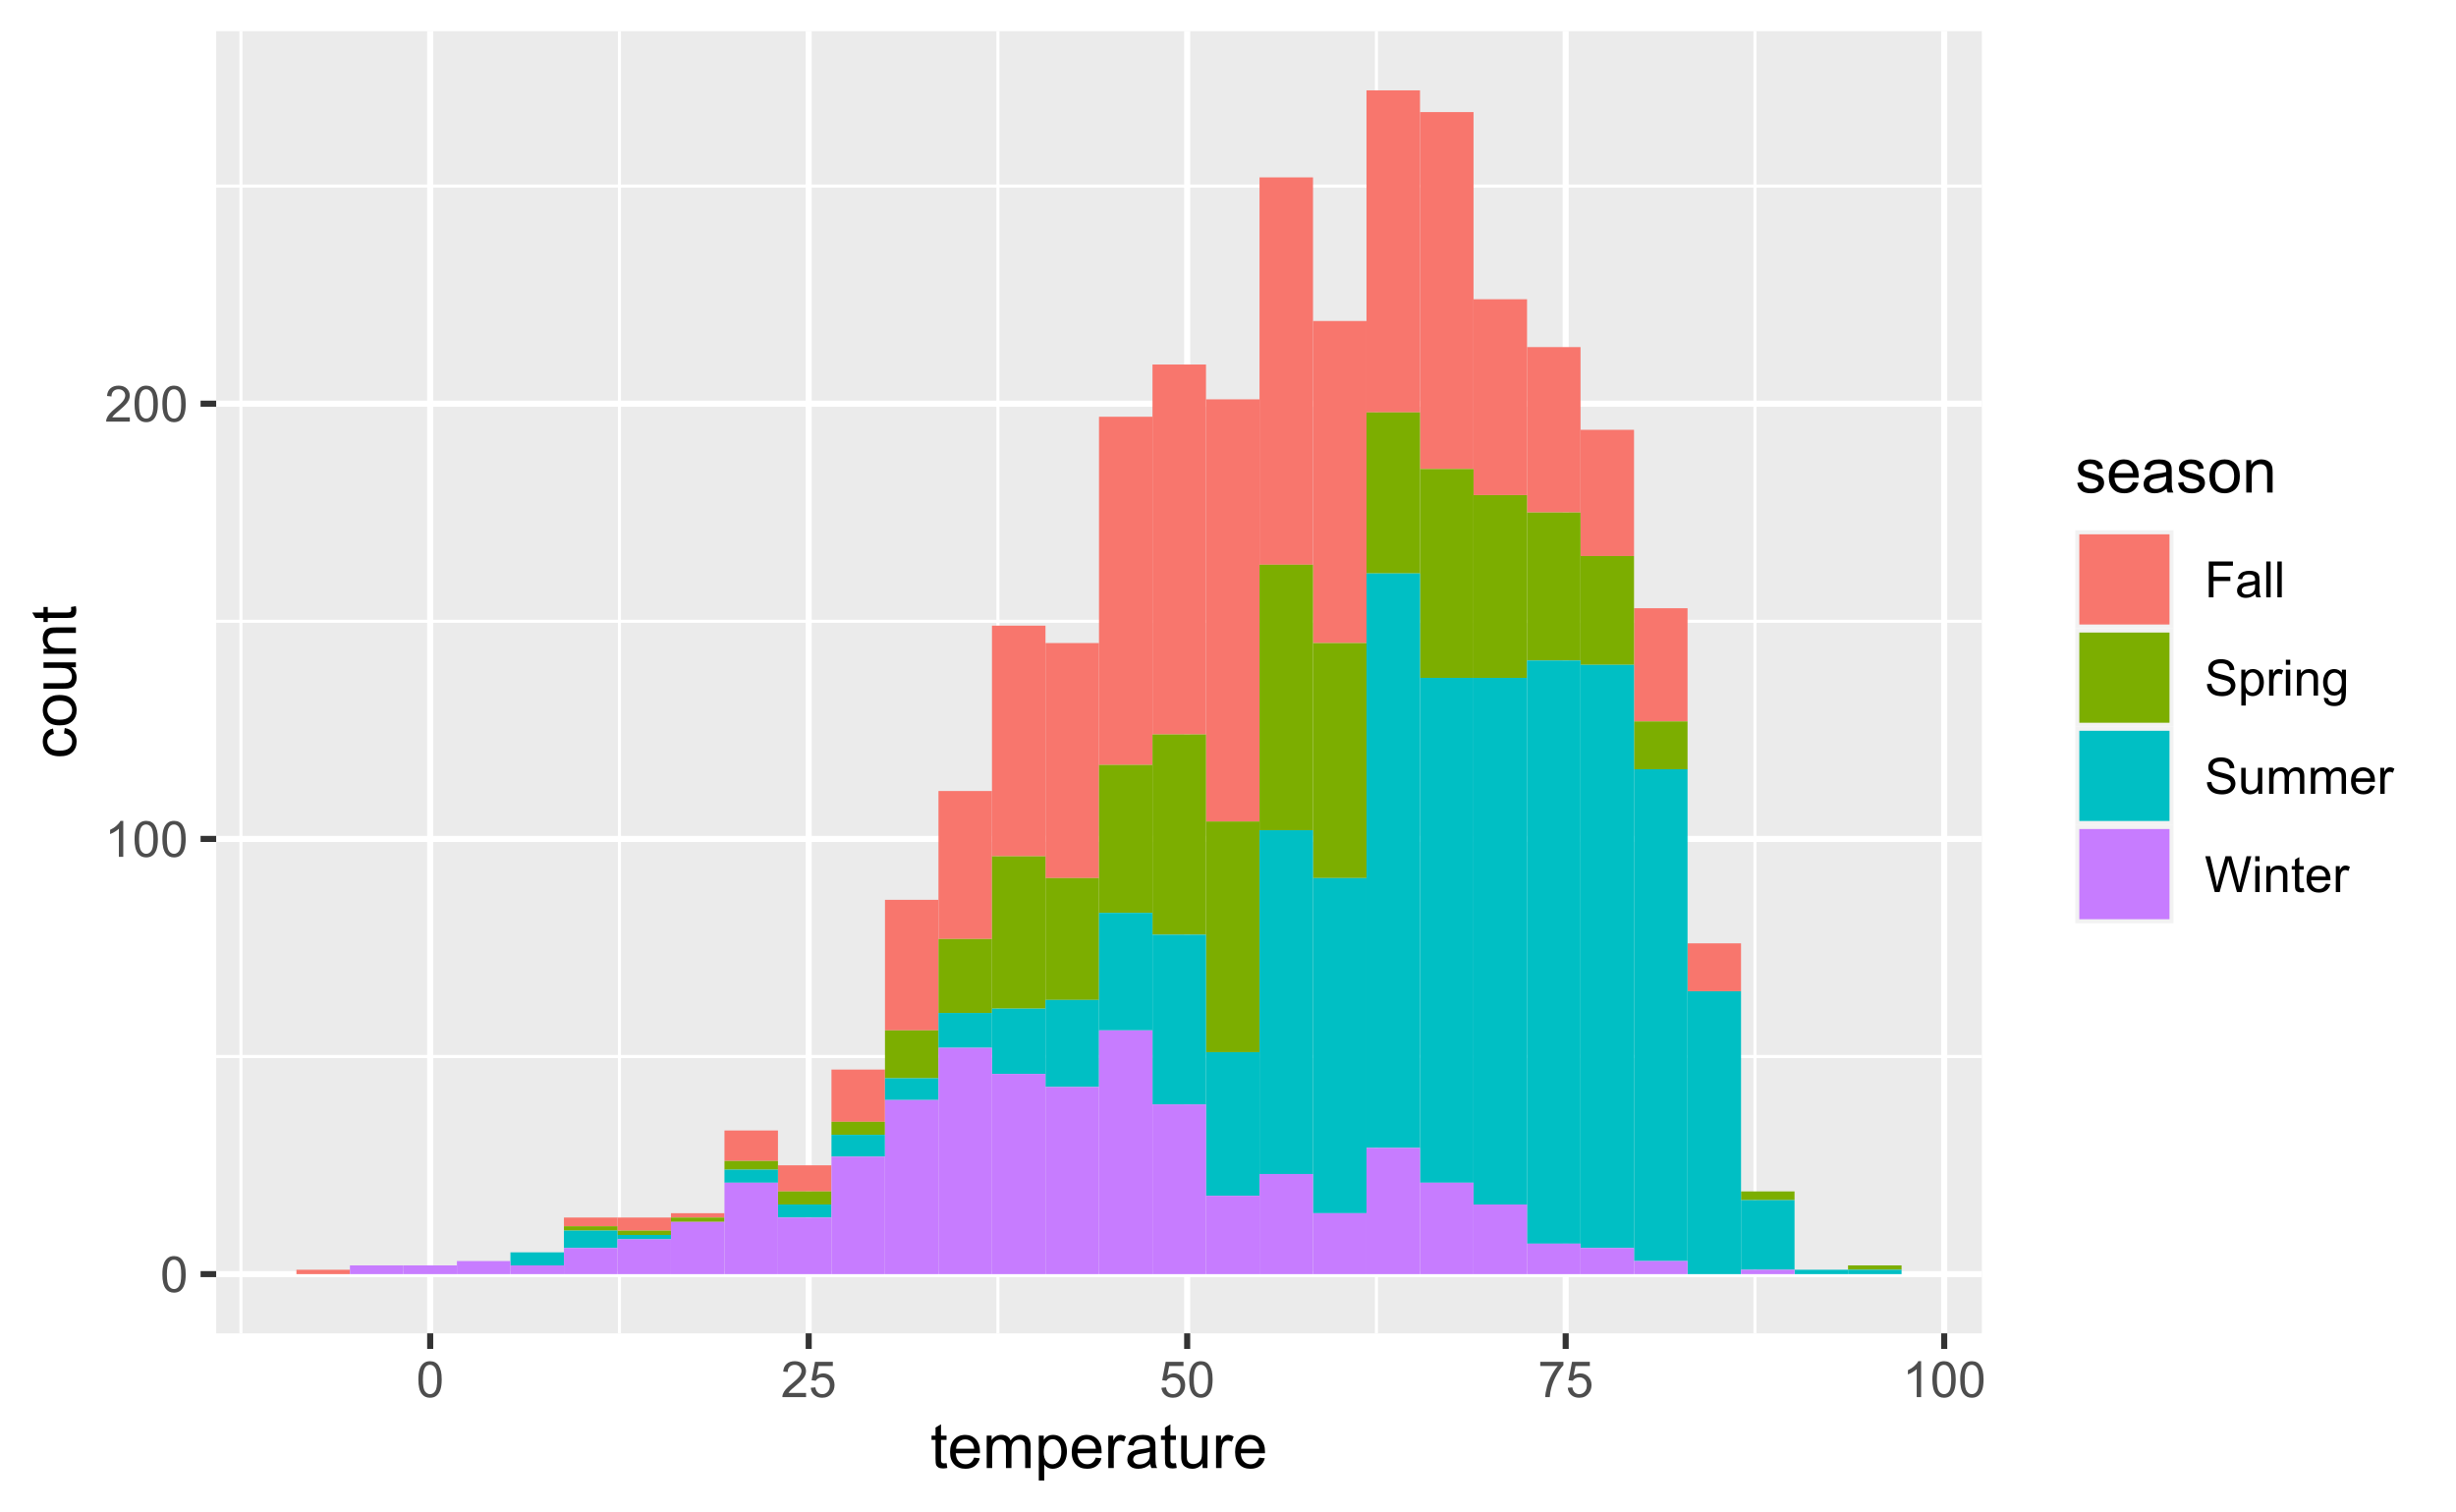 <?xml version="1.0" encoding="UTF-8"?>
<svg xmlns="http://www.w3.org/2000/svg" xmlns:xlink="http://www.w3.org/1999/xlink" width="432pt" height="266pt" viewBox="0 0 432 266" version="1.1">
<defs>
<g>
<symbol overflow="visible" id="glyph0-0">
<path style="stroke:none;" d="M 1.102 0 L 1.102 -5.5 L 5.5 -5.5 L 5.5 0 Z M 1.238 -0.137 L 5.363 -0.137 L 5.363 -5.363 L 1.238 -5.363 Z M 1.238 -0.137 "/>
</symbol>
<symbol overflow="visible" id="glyph0-1">
<path style="stroke:none;" d="M 0.367 -3.105 C 0.363 -3.848 0.438 -4.445 0.594 -4.902 C 0.742 -5.355 0.973 -5.707 1.277 -5.953 C 1.578 -6.199 1.957 -6.32 2.418 -6.324 C 2.754 -6.32 3.051 -6.254 3.309 -6.121 C 3.562 -5.984 3.773 -5.789 3.938 -5.531 C 4.102 -5.273 4.23 -4.961 4.328 -4.594 C 4.422 -4.227 4.469 -3.73 4.473 -3.105 C 4.469 -2.367 4.395 -1.77 4.242 -1.316 C 4.09 -0.859 3.863 -0.508 3.562 -0.262 C 3.258 -0.016 2.875 0.105 2.418 0.109 C 1.809 0.105 1.332 -0.109 0.988 -0.547 C 0.57 -1.066 0.363 -1.922 0.367 -3.105 Z M 1.16 -3.105 C 1.16 -2.07 1.281 -1.379 1.523 -1.039 C 1.766 -0.695 2.062 -0.527 2.418 -0.527 C 2.773 -0.527 3.074 -0.699 3.316 -1.043 C 3.559 -1.387 3.68 -2.074 3.68 -3.105 C 3.68 -4.145 3.559 -4.832 3.316 -5.172 C 3.074 -5.512 2.77 -5.684 2.41 -5.684 C 2.051 -5.684 1.77 -5.531 1.559 -5.234 C 1.293 -4.844 1.16 -4.137 1.16 -3.105 Z M 1.16 -3.105 "/>
</symbol>
<symbol overflow="visible" id="glyph0-2">
<path style="stroke:none;" d="M 3.277 0 L 2.504 0 L 2.504 -4.93 C 2.316 -4.75 2.074 -4.574 1.773 -4.395 C 1.469 -4.215 1.195 -4.082 0.957 -3.996 L 0.957 -4.742 C 1.387 -4.941 1.766 -5.188 2.09 -5.48 C 2.414 -5.77 2.645 -6.051 2.781 -6.324 L 3.277 -6.324 Z M 3.277 0 "/>
</symbol>
<symbol overflow="visible" id="glyph0-3">
<path style="stroke:none;" d="M 4.43 -0.742 L 4.43 0 L 0.266 0 C 0.258 -0.188 0.289 -0.367 0.355 -0.539 C 0.461 -0.82 0.629 -1.098 0.863 -1.375 C 1.094 -1.648 1.434 -1.965 1.879 -2.328 C 2.562 -2.887 3.023 -3.332 3.266 -3.664 C 3.5 -3.988 3.621 -4.301 3.625 -4.594 C 3.621 -4.898 3.512 -5.156 3.297 -5.367 C 3.074 -5.578 2.789 -5.684 2.441 -5.684 C 2.066 -5.684 1.77 -5.57 1.547 -5.348 C 1.32 -5.125 1.207 -4.816 1.207 -4.422 L 0.414 -4.504 C 0.465 -5.094 0.668 -5.543 1.027 -5.855 C 1.379 -6.164 1.855 -6.32 2.457 -6.324 C 3.059 -6.32 3.539 -6.152 3.891 -5.82 C 4.242 -5.484 4.418 -5.07 4.422 -4.578 C 4.418 -4.32 4.367 -4.074 4.266 -3.832 C 4.164 -3.59 3.992 -3.332 3.754 -3.062 C 3.512 -2.793 3.113 -2.426 2.562 -1.957 C 2.094 -1.566 1.797 -1.301 1.664 -1.16 C 1.531 -1.02 1.422 -0.879 1.34 -0.742 Z M 4.43 -0.742 "/>
</symbol>
<symbol overflow="visible" id="glyph0-4">
<path style="stroke:none;" d="M 0.367 -1.648 L 1.176 -1.719 C 1.234 -1.32 1.375 -1.023 1.594 -0.824 C 1.812 -0.625 2.078 -0.527 2.391 -0.527 C 2.762 -0.527 3.074 -0.668 3.336 -0.949 C 3.59 -1.23 3.719 -1.602 3.723 -2.066 C 3.719 -2.504 3.594 -2.852 3.348 -3.109 C 3.098 -3.363 2.773 -3.492 2.375 -3.492 C 2.125 -3.492 1.902 -3.434 1.703 -3.32 C 1.5 -3.207 1.344 -3.062 1.23 -2.883 L 0.504 -2.977 L 1.113 -6.215 L 4.246 -6.215 L 4.246 -5.473 L 1.73 -5.473 L 1.391 -3.781 C 1.766 -4.039 2.164 -4.172 2.582 -4.176 C 3.129 -4.172 3.594 -3.98 3.973 -3.605 C 4.352 -3.223 4.539 -2.734 4.543 -2.137 C 4.539 -1.562 4.375 -1.07 4.043 -0.656 C 3.637 -0.148 3.086 0.105 2.391 0.109 C 1.816 0.105 1.348 -0.051 0.984 -0.371 C 0.621 -0.691 0.414 -1.117 0.367 -1.648 Z M 0.367 -1.648 "/>
</symbol>
<symbol overflow="visible" id="glyph0-5">
<path style="stroke:none;" d="M 0.418 -5.473 L 0.418 -6.219 L 4.496 -6.219 L 4.496 -5.617 C 4.09 -5.188 3.691 -4.621 3.301 -3.914 C 2.902 -3.203 2.602 -2.473 2.391 -1.73 C 2.234 -1.199 2.133 -0.625 2.094 0 L 1.297 0 C 1.305 -0.492 1.402 -1.09 1.59 -1.793 C 1.773 -2.496 2.043 -3.172 2.391 -3.824 C 2.738 -4.477 3.109 -5.027 3.504 -5.473 Z M 0.418 -5.473 "/>
</symbol>
<symbol overflow="visible" id="glyph0-6">
<path style="stroke:none;" d="M 0.723 0 L 0.723 -6.301 L 4.973 -6.301 L 4.973 -5.555 L 1.555 -5.555 L 1.555 -3.605 L 4.512 -3.605 L 4.512 -2.863 L 1.555 -2.863 L 1.555 0 Z M 0.723 0 "/>
</symbol>
<symbol overflow="visible" id="glyph0-7">
<path style="stroke:none;" d="M 3.559 -0.562 C 3.27 -0.32 2.996 -0.148 2.73 -0.047 C 2.465 0.051 2.18 0.098 1.879 0.102 C 1.375 0.098 0.988 -0.02 0.719 -0.266 C 0.449 -0.508 0.316 -0.82 0.316 -1.203 C 0.316 -1.422 0.367 -1.629 0.469 -1.816 C 0.57 -2 0.703 -2.148 0.871 -2.262 C 1.031 -2.371 1.215 -2.453 1.426 -2.516 C 1.574 -2.551 1.805 -2.59 2.113 -2.629 C 2.734 -2.703 3.195 -2.793 3.492 -2.895 C 3.492 -3 3.492 -3.066 3.496 -3.098 C 3.492 -3.41 3.418 -3.633 3.277 -3.766 C 3.074 -3.938 2.781 -4.023 2.398 -4.027 C 2.031 -4.023 1.762 -3.961 1.59 -3.836 C 1.414 -3.707 1.289 -3.48 1.207 -3.16 L 0.453 -3.262 C 0.516 -3.582 0.629 -3.844 0.789 -4.043 C 0.945 -4.242 1.172 -4.395 1.473 -4.504 C 1.77 -4.609 2.117 -4.664 2.508 -4.668 C 2.898 -4.664 3.215 -4.617 3.457 -4.527 C 3.699 -4.434 3.879 -4.32 3.996 -4.184 C 4.109 -4.043 4.188 -3.867 4.238 -3.656 C 4.258 -3.523 4.27 -3.285 4.273 -2.945 L 4.273 -1.914 C 4.27 -1.191 4.289 -0.734 4.324 -0.547 C 4.355 -0.352 4.418 -0.172 4.52 0 L 3.711 0 C 3.629 -0.16 3.578 -0.348 3.559 -0.562 Z M 3.492 -2.289 C 3.211 -2.172 2.789 -2.074 2.23 -2 C 1.91 -1.949 1.684 -1.898 1.555 -1.844 C 1.422 -1.785 1.32 -1.699 1.25 -1.59 C 1.176 -1.477 1.141 -1.355 1.145 -1.227 C 1.141 -1.016 1.219 -0.844 1.379 -0.707 C 1.531 -0.57 1.762 -0.504 2.062 -0.504 C 2.359 -0.504 2.621 -0.566 2.855 -0.699 C 3.086 -0.824 3.258 -1.004 3.367 -1.234 C 3.449 -1.406 3.492 -1.664 3.492 -2.008 Z M 3.492 -2.289 "/>
</symbol>
<symbol overflow="visible" id="glyph0-8">
<path style="stroke:none;" d="M 0.562 0 L 0.562 -6.301 L 1.336 -6.301 L 1.336 0 Z M 0.562 0 "/>
</symbol>
<symbol overflow="visible" id="glyph0-9">
<path style="stroke:none;" d="M 0.395 -2.023 L 1.18 -2.094 C 1.215 -1.773 1.305 -1.516 1.441 -1.316 C 1.574 -1.113 1.785 -0.949 2.074 -0.828 C 2.359 -0.699 2.68 -0.637 3.043 -0.641 C 3.355 -0.637 3.637 -0.684 3.883 -0.781 C 4.125 -0.875 4.305 -1.008 4.426 -1.172 C 4.543 -1.336 4.605 -1.516 4.605 -1.711 C 4.605 -1.906 4.547 -2.078 4.434 -2.227 C 4.316 -2.375 4.129 -2.5 3.867 -2.602 C 3.695 -2.664 3.32 -2.766 2.746 -2.906 C 2.164 -3.047 1.758 -3.176 1.531 -3.301 C 1.227 -3.453 1.004 -3.648 0.855 -3.887 C 0.707 -4.117 0.633 -4.379 0.637 -4.672 C 0.633 -4.984 0.723 -5.281 0.906 -5.562 C 1.082 -5.836 1.344 -6.047 1.695 -6.191 C 2.039 -6.332 2.426 -6.402 2.852 -6.406 C 3.316 -6.402 3.73 -6.328 4.09 -6.18 C 4.445 -6.027 4.719 -5.805 4.91 -5.516 C 5.102 -5.219 5.203 -4.891 5.219 -4.523 L 4.422 -4.465 C 4.375 -4.863 4.23 -5.164 3.984 -5.367 C 3.734 -5.57 3.367 -5.672 2.887 -5.672 C 2.383 -5.672 2.016 -5.578 1.785 -5.395 C 1.555 -5.207 1.441 -4.984 1.441 -4.727 C 1.441 -4.496 1.52 -4.309 1.684 -4.168 C 1.84 -4.02 2.262 -3.871 2.941 -3.719 C 3.617 -3.562 4.082 -3.43 4.336 -3.316 C 4.703 -3.145 4.973 -2.93 5.148 -2.672 C 5.32 -2.414 5.406 -2.113 5.41 -1.777 C 5.406 -1.441 5.312 -1.129 5.121 -0.832 C 4.93 -0.535 4.652 -0.301 4.293 -0.137 C 3.93 0.027 3.527 0.105 3.082 0.109 C 2.512 0.105 2.031 0.023 1.648 -0.141 C 1.258 -0.305 0.957 -0.555 0.742 -0.891 C 0.52 -1.223 0.402 -1.598 0.395 -2.023 Z M 0.395 -2.023 "/>
</symbol>
<symbol overflow="visible" id="glyph0-10">
<path style="stroke:none;" d="M 0.578 1.75 L 0.578 -4.562 L 1.285 -4.562 L 1.285 -3.969 C 1.449 -4.199 1.637 -4.375 1.848 -4.492 C 2.051 -4.605 2.305 -4.664 2.609 -4.668 C 2.992 -4.664 3.336 -4.562 3.637 -4.367 C 3.934 -4.164 4.16 -3.883 4.312 -3.516 C 4.465 -3.148 4.539 -2.746 4.543 -2.316 C 4.539 -1.848 4.457 -1.43 4.289 -1.055 C 4.121 -0.68 3.875 -0.391 3.559 -0.195 C 3.238 0.004 2.902 0.098 2.551 0.102 C 2.289 0.098 2.059 0.047 1.855 -0.059 C 1.648 -0.168 1.48 -0.305 1.352 -0.473 L 1.352 1.75 Z M 1.281 -2.258 C 1.277 -1.664 1.395 -1.23 1.637 -0.953 C 1.871 -0.668 2.16 -0.527 2.5 -0.531 C 2.84 -0.527 3.133 -0.672 3.383 -0.969 C 3.625 -1.258 3.75 -1.711 3.75 -2.32 C 3.75 -2.898 3.629 -3.332 3.391 -3.625 C 3.152 -3.914 2.867 -4.059 2.535 -4.062 C 2.203 -4.059 1.91 -3.906 1.66 -3.598 C 1.402 -3.289 1.277 -2.84 1.281 -2.258 Z M 1.281 -2.258 "/>
</symbol>
<symbol overflow="visible" id="glyph0-11">
<path style="stroke:none;" d="M 0.57 0 L 0.57 -4.562 L 1.266 -4.562 L 1.266 -3.871 C 1.445 -4.191 1.609 -4.406 1.758 -4.512 C 1.906 -4.613 2.07 -4.664 2.258 -4.668 C 2.516 -4.664 2.781 -4.582 3.051 -4.418 L 2.785 -3.699 C 2.59 -3.809 2.402 -3.867 2.219 -3.867 C 2.047 -3.867 1.895 -3.816 1.762 -3.715 C 1.625 -3.613 1.527 -3.473 1.473 -3.293 C 1.383 -3.016 1.34 -2.715 1.344 -2.391 L 1.344 0 Z M 0.57 0 "/>
</symbol>
<symbol overflow="visible" id="glyph0-12">
<path style="stroke:none;" d="M 0.586 -5.41 L 0.586 -6.301 L 1.359 -6.301 L 1.359 -5.41 Z M 0.586 0 L 0.586 -4.562 L 1.359 -4.562 L 1.359 0 Z M 0.586 0 "/>
</symbol>
<symbol overflow="visible" id="glyph0-13">
<path style="stroke:none;" d="M 0.578 0 L 0.578 -4.562 L 1.277 -4.562 L 1.277 -3.914 C 1.609 -4.414 2.09 -4.664 2.727 -4.668 C 3 -4.664 3.254 -4.613 3.484 -4.52 C 3.715 -4.418 3.887 -4.289 4.004 -4.129 C 4.113 -3.969 4.195 -3.777 4.246 -3.559 C 4.273 -3.41 4.289 -3.16 4.289 -2.805 L 4.289 0 L 3.516 0 L 3.516 -2.777 C 3.516 -3.09 3.484 -3.324 3.426 -3.484 C 3.363 -3.637 3.258 -3.762 3.105 -3.855 C 2.949 -3.949 2.77 -3.996 2.566 -3.996 C 2.234 -3.996 1.949 -3.891 1.711 -3.68 C 1.469 -3.469 1.348 -3.07 1.352 -2.492 L 1.352 0 Z M 0.578 0 "/>
</symbol>
<symbol overflow="visible" id="glyph0-14">
<path style="stroke:none;" d="M 0.438 0.379 L 1.191 0.488 C 1.219 0.719 1.309 0.891 1.453 0.996 C 1.645 1.137 1.906 1.207 2.238 1.211 C 2.598 1.207 2.871 1.137 3.066 0.996 C 3.258 0.852 3.391 0.648 3.465 0.395 C 3.5 0.234 3.52 -0.094 3.52 -0.598 C 3.18 -0.199 2.758 0 2.258 0 C 1.625 0 1.141 -0.227 0.801 -0.68 C 0.453 -1.133 0.281 -1.676 0.285 -2.309 C 0.281 -2.742 0.359 -3.141 0.52 -3.512 C 0.676 -3.879 0.906 -4.164 1.207 -4.367 C 1.504 -4.562 1.855 -4.664 2.262 -4.668 C 2.797 -4.664 3.238 -4.445 3.594 -4.012 L 3.594 -4.562 L 4.305 -4.562 L 4.305 -0.617 C 4.301 0.094 4.227 0.594 4.086 0.891 C 3.938 1.188 3.711 1.422 3.398 1.594 C 3.086 1.766 2.699 1.852 2.242 1.852 C 1.695 1.852 1.254 1.727 0.922 1.484 C 0.586 1.234 0.426 0.867 0.438 0.379 Z M 1.078 -2.363 C 1.078 -1.762 1.195 -1.324 1.434 -1.051 C 1.672 -0.773 1.969 -0.637 2.328 -0.641 C 2.68 -0.637 2.98 -0.773 3.223 -1.051 C 3.461 -1.32 3.578 -1.75 3.582 -2.336 C 3.578 -2.895 3.457 -3.316 3.211 -3.602 C 2.961 -3.883 2.66 -4.023 2.316 -4.027 C 1.969 -4.023 1.676 -3.883 1.438 -3.605 C 1.195 -3.324 1.078 -2.91 1.078 -2.363 Z M 1.078 -2.363 "/>
</symbol>
<symbol overflow="visible" id="glyph0-15">
<path style="stroke:none;" d="M 3.57 0 L 3.57 -0.672 C 3.211 -0.156 2.73 0.098 2.121 0.102 C 1.852 0.098 1.598 0.051 1.367 -0.051 C 1.133 -0.152 0.961 -0.281 0.848 -0.441 C 0.734 -0.594 0.656 -0.785 0.609 -1.016 C 0.578 -1.164 0.562 -1.406 0.562 -1.734 L 0.562 -4.562 L 1.336 -4.562 L 1.336 -2.031 C 1.336 -1.625 1.352 -1.352 1.383 -1.215 C 1.43 -1.008 1.531 -0.848 1.691 -0.734 C 1.848 -0.617 2.043 -0.562 2.277 -0.562 C 2.508 -0.562 2.727 -0.621 2.93 -0.738 C 3.133 -0.855 3.273 -1.016 3.359 -1.227 C 3.441 -1.43 3.484 -1.727 3.488 -2.117 L 3.488 -4.562 L 4.262 -4.562 L 4.262 0 Z M 3.57 0 "/>
</symbol>
<symbol overflow="visible" id="glyph0-16">
<path style="stroke:none;" d="M 0.578 0 L 0.578 -4.562 L 1.273 -4.562 L 1.273 -3.922 C 1.414 -4.141 1.605 -4.32 1.844 -4.461 C 2.078 -4.594 2.348 -4.664 2.656 -4.668 C 2.992 -4.664 3.27 -4.594 3.488 -4.457 C 3.699 -4.312 3.852 -4.117 3.945 -3.867 C 4.301 -4.398 4.773 -4.664 5.355 -4.668 C 5.805 -4.664 6.148 -4.539 6.395 -4.289 C 6.637 -4.039 6.762 -3.652 6.762 -3.133 L 6.762 0 L 5.996 0 L 5.996 -2.875 C 5.992 -3.184 5.969 -3.406 5.918 -3.543 C 5.867 -3.676 5.773 -3.785 5.645 -3.871 C 5.512 -3.953 5.359 -3.996 5.184 -3.996 C 4.859 -3.996 4.594 -3.887 4.383 -3.676 C 4.172 -3.457 4.066 -3.117 4.066 -2.652 L 4.066 0 L 3.293 0 L 3.293 -2.965 C 3.293 -3.309 3.227 -3.566 3.102 -3.738 C 2.973 -3.91 2.77 -3.996 2.484 -3.996 C 2.266 -3.996 2.062 -3.938 1.879 -3.824 C 1.691 -3.707 1.559 -3.539 1.477 -3.32 C 1.391 -3.098 1.348 -2.781 1.352 -2.367 L 1.352 0 Z M 0.578 0 "/>
</symbol>
<symbol overflow="visible" id="glyph0-17">
<path style="stroke:none;" d="M 3.703 -1.469 L 4.504 -1.371 C 4.375 -0.902 4.141 -0.539 3.801 -0.285 C 3.461 -0.027 3.027 0.098 2.496 0.102 C 1.828 0.098 1.297 -0.102 0.906 -0.512 C 0.512 -0.918 0.316 -1.496 0.32 -2.242 C 0.316 -3.008 0.516 -3.605 0.914 -4.031 C 1.309 -4.453 1.82 -4.664 2.453 -4.668 C 3.059 -4.664 3.555 -4.457 3.945 -4.043 C 4.328 -3.629 4.523 -3.043 4.527 -2.289 C 4.523 -2.242 4.523 -2.176 4.523 -2.086 L 1.121 -2.086 C 1.145 -1.582 1.289 -1.195 1.547 -0.93 C 1.801 -0.66 2.117 -0.527 2.5 -0.531 C 2.781 -0.527 3.023 -0.602 3.227 -0.754 C 3.426 -0.902 3.586 -1.141 3.703 -1.469 Z M 1.164 -2.719 L 3.711 -2.719 C 3.672 -3.102 3.578 -3.387 3.422 -3.582 C 3.172 -3.879 2.852 -4.031 2.461 -4.031 C 2.105 -4.031 1.805 -3.91 1.566 -3.672 C 1.32 -3.434 1.188 -3.117 1.164 -2.719 Z M 1.164 -2.719 "/>
</symbol>
<symbol overflow="visible" id="glyph0-18">
<path style="stroke:none;" d="M 1.777 0 L 0.109 -6.301 L 0.961 -6.301 L 1.922 -2.172 C 2.023 -1.734 2.109 -1.305 2.188 -0.883 C 2.344 -1.551 2.438 -1.938 2.469 -2.047 L 3.668 -6.301 L 4.676 -6.301 L 5.578 -3.109 C 5.805 -2.316 5.965 -1.574 6.066 -0.883 C 6.145 -1.277 6.25 -1.734 6.383 -2.25 L 7.371 -6.301 L 8.207 -6.301 L 6.48 0 L 5.676 0 L 4.348 -4.801 C 4.234 -5.199 4.168 -5.445 4.152 -5.539 C 4.082 -5.246 4.02 -5 3.965 -4.801 L 2.629 0 Z M 1.777 0 "/>
</symbol>
<symbol overflow="visible" id="glyph0-19">
<path style="stroke:none;" d="M 2.27 -0.691 L 2.379 -0.008 C 2.16 0.039 1.965 0.059 1.797 0.059 C 1.512 0.059 1.293 0.016 1.141 -0.074 C 0.984 -0.16 0.875 -0.277 0.816 -0.422 C 0.75 -0.566 0.719 -0.871 0.723 -1.336 L 0.723 -3.961 L 0.156 -3.961 L 0.156 -4.562 L 0.723 -4.562 L 0.723 -5.695 L 1.492 -6.156 L 1.492 -4.562 L 2.27 -4.562 L 2.27 -3.961 L 1.492 -3.961 L 1.492 -1.293 C 1.488 -1.07 1.5 -0.93 1.531 -0.867 C 1.555 -0.805 1.602 -0.754 1.664 -0.715 C 1.727 -0.676 1.812 -0.656 1.93 -0.66 C 2.012 -0.656 2.125 -0.668 2.27 -0.691 Z M 2.27 -0.691 "/>
</symbol>
<symbol overflow="visible" id="glyph1-0">
<path style="stroke:none;" d="M 1.375 0 L 1.375 -6.875 L 6.875 -6.875 L 6.875 0 Z M 1.547 -0.172 L 6.703 -0.172 L 6.703 -6.703 L 1.547 -6.703 Z M 1.547 -0.172 "/>
</symbol>
<symbol overflow="visible" id="glyph1-1">
<path style="stroke:none;" d="M 2.836 -0.863 L 2.977 -0.012 C 2.703 0.043 2.457 0.07 2.246 0.074 C 1.891 0.07 1.621 0.02 1.43 -0.09 C 1.234 -0.199 1.098 -0.348 1.02 -0.527 C 0.941 -0.707 0.902 -1.086 0.902 -1.672 L 0.902 -4.953 L 0.195 -4.953 L 0.195 -5.703 L 0.902 -5.703 L 0.902 -7.117 L 1.863 -7.695 L 1.863 -5.703 L 2.836 -5.703 L 2.836 -4.953 L 1.863 -4.953 L 1.863 -1.617 C 1.863 -1.34 1.879 -1.16 1.914 -1.086 C 1.945 -1.004 2 -0.941 2.078 -0.898 C 2.152 -0.848 2.262 -0.824 2.41 -0.828 C 2.516 -0.824 2.66 -0.836 2.836 -0.863 Z M 2.836 -0.863 "/>
</symbol>
<symbol overflow="visible" id="glyph1-2">
<path style="stroke:none;" d="M 4.629 -1.836 L 5.629 -1.715 C 5.469 -1.125 5.176 -0.672 4.75 -0.352 C 4.324 -0.031 3.781 0.129 3.121 0.129 C 2.281 0.129 1.617 -0.125 1.133 -0.641 C 0.641 -1.152 0.398 -1.875 0.402 -2.805 C 0.398 -3.762 0.645 -4.504 1.145 -5.035 C 1.637 -5.562 2.277 -5.828 3.066 -5.832 C 3.824 -5.828 4.449 -5.57 4.934 -5.051 C 5.418 -4.531 5.66 -3.801 5.66 -2.863 C 5.66 -2.805 5.656 -2.719 5.656 -2.605 L 1.402 -2.605 C 1.434 -1.977 1.613 -1.496 1.934 -1.164 C 2.25 -0.828 2.645 -0.66 3.125 -0.664 C 3.477 -0.66 3.781 -0.754 4.031 -0.945 C 4.281 -1.129 4.48 -1.426 4.629 -1.836 Z M 1.457 -3.398 L 4.641 -3.398 C 4.598 -3.879 4.473 -4.238 4.273 -4.48 C 3.961 -4.852 3.562 -5.039 3.078 -5.039 C 2.629 -5.039 2.258 -4.891 1.957 -4.594 C 1.652 -4.297 1.484 -3.898 1.457 -3.398 Z M 1.457 -3.398 "/>
</symbol>
<symbol overflow="visible" id="glyph1-3">
<path style="stroke:none;" d="M 0.727 0 L 0.727 -5.703 L 1.59 -5.703 L 1.59 -4.902 C 1.766 -5.18 2.004 -5.406 2.305 -5.578 C 2.598 -5.746 2.938 -5.828 3.32 -5.832 C 3.738 -5.828 4.086 -5.742 4.359 -5.566 C 4.629 -5.391 4.816 -5.145 4.93 -4.836 C 5.379 -5.496 5.969 -5.828 6.691 -5.832 C 7.254 -5.828 7.688 -5.672 7.996 -5.363 C 8.297 -5.047 8.449 -4.566 8.453 -3.914 L 8.453 0 L 7.492 0 L 7.492 -3.594 C 7.488 -3.977 7.457 -4.254 7.398 -4.426 C 7.332 -4.594 7.219 -4.734 7.059 -4.84 C 6.891 -4.941 6.695 -4.992 6.477 -4.996 C 6.07 -4.992 5.738 -4.859 5.477 -4.594 C 5.211 -4.328 5.078 -3.898 5.082 -3.312 L 5.082 0 L 4.113 0 L 4.113 -3.707 C 4.113 -4.133 4.031 -4.453 3.875 -4.672 C 3.715 -4.883 3.461 -4.992 3.105 -4.996 C 2.832 -4.992 2.578 -4.922 2.348 -4.781 C 2.117 -4.637 1.949 -4.426 1.848 -4.152 C 1.738 -3.875 1.688 -3.477 1.691 -2.961 L 1.691 0 Z M 0.727 0 "/>
</symbol>
<symbol overflow="visible" id="glyph1-4">
<path style="stroke:none;" d="M 0.727 2.188 L 0.727 -5.703 L 1.605 -5.703 L 1.605 -4.961 C 1.812 -5.25 2.047 -5.469 2.309 -5.613 C 2.57 -5.758 2.887 -5.828 3.262 -5.832 C 3.746 -5.828 4.176 -5.703 4.551 -5.457 C 4.922 -5.203 5.203 -4.852 5.391 -4.395 C 5.578 -3.938 5.672 -3.438 5.676 -2.895 C 5.672 -2.309 5.566 -1.781 5.359 -1.316 C 5.148 -0.848 4.844 -0.488 4.449 -0.242 C 4.047 0.008 3.629 0.129 3.191 0.129 C 2.867 0.129 2.578 0.062 2.32 -0.074 C 2.062 -0.211 1.852 -0.383 1.691 -0.59 L 1.691 2.188 Z M 1.602 -2.82 C 1.598 -2.082 1.746 -1.539 2.047 -1.191 C 2.34 -0.836 2.699 -0.66 3.125 -0.664 C 3.551 -0.66 3.918 -0.844 4.227 -1.211 C 4.531 -1.574 4.688 -2.137 4.688 -2.898 C 4.688 -3.625 4.535 -4.168 4.238 -4.531 C 3.938 -4.891 3.582 -5.074 3.168 -5.074 C 2.754 -5.074 2.391 -4.879 2.074 -4.496 C 1.758 -4.109 1.598 -3.551 1.602 -2.82 Z M 1.602 -2.82 "/>
</symbol>
<symbol overflow="visible" id="glyph1-5">
<path style="stroke:none;" d="M 0.715 0 L 0.715 -5.703 L 1.586 -5.703 L 1.586 -4.84 C 1.805 -5.242 2.008 -5.508 2.199 -5.637 C 2.383 -5.766 2.59 -5.828 2.82 -5.832 C 3.141 -5.828 3.473 -5.727 3.812 -5.523 L 3.48 -4.625 C 3.242 -4.762 3.004 -4.832 2.773 -4.836 C 2.555 -4.832 2.363 -4.77 2.199 -4.645 C 2.027 -4.516 1.91 -4.34 1.844 -4.113 C 1.73 -3.77 1.676 -3.391 1.68 -2.984 L 1.68 0 Z M 0.715 0 "/>
</symbol>
<symbol overflow="visible" id="glyph1-6">
<path style="stroke:none;" d="M 4.445 -0.703 C 4.086 -0.398 3.742 -0.184 3.414 -0.059 C 3.082 0.066 2.727 0.129 2.348 0.129 C 1.719 0.129 1.238 -0.023 0.902 -0.328 C 0.566 -0.633 0.398 -1.023 0.398 -1.504 C 0.398 -1.781 0.461 -2.035 0.586 -2.27 C 0.711 -2.496 0.875 -2.684 1.086 -2.824 C 1.289 -2.965 1.523 -3.07 1.781 -3.141 C 1.969 -3.191 2.254 -3.238 2.641 -3.289 C 3.418 -3.375 3.992 -3.488 4.367 -3.621 C 4.367 -3.754 4.371 -3.836 4.371 -3.871 C 4.371 -4.266 4.277 -4.543 4.098 -4.703 C 3.848 -4.918 3.48 -5.027 2.996 -5.031 C 2.539 -5.027 2.203 -4.949 1.988 -4.793 C 1.77 -4.633 1.609 -4.352 1.508 -3.949 L 0.562 -4.078 C 0.648 -4.48 0.789 -4.805 0.988 -5.055 C 1.184 -5.301 1.469 -5.492 1.844 -5.629 C 2.215 -5.762 2.645 -5.828 3.137 -5.832 C 3.621 -5.828 4.02 -5.773 4.324 -5.66 C 4.629 -5.543 4.852 -5.398 4.996 -5.227 C 5.137 -5.055 5.238 -4.836 5.297 -4.57 C 5.328 -4.406 5.344 -4.109 5.344 -3.68 L 5.344 -2.391 C 5.344 -1.492 5.363 -0.922 5.406 -0.684 C 5.445 -0.445 5.527 -0.219 5.648 0 L 4.641 0 C 4.539 -0.199 4.473 -0.434 4.445 -0.703 Z M 4.367 -2.863 C 4.012 -2.719 3.488 -2.598 2.789 -2.496 C 2.391 -2.438 2.105 -2.371 1.941 -2.301 C 1.773 -2.227 1.648 -2.121 1.562 -1.988 C 1.473 -1.848 1.43 -1.695 1.43 -1.531 C 1.43 -1.27 1.527 -1.055 1.723 -0.887 C 1.918 -0.711 2.203 -0.625 2.578 -0.629 C 2.949 -0.625 3.277 -0.707 3.57 -0.871 C 3.859 -1.031 4.074 -1.254 4.211 -1.543 C 4.312 -1.754 4.363 -2.078 4.367 -2.508 Z M 4.367 -2.863 "/>
</symbol>
<symbol overflow="visible" id="glyph1-7">
<path style="stroke:none;" d="M 4.465 0 L 4.465 -0.836 C 4.02 -0.191 3.414 0.129 2.652 0.129 C 2.312 0.129 2 0.066 1.711 -0.062 C 1.418 -0.191 1.199 -0.355 1.059 -0.551 C 0.914 -0.746 0.816 -0.984 0.762 -1.266 C 0.723 -1.453 0.703 -1.754 0.703 -2.172 L 0.703 -5.703 L 1.672 -5.703 L 1.672 -2.539 C 1.668 -2.031 1.688 -1.691 1.73 -1.52 C 1.785 -1.262 1.914 -1.062 2.113 -0.922 C 2.309 -0.773 2.555 -0.703 2.848 -0.703 C 3.137 -0.703 3.406 -0.777 3.66 -0.926 C 3.914 -1.074 4.094 -1.273 4.199 -1.531 C 4.305 -1.785 4.359 -2.16 4.359 -2.648 L 4.359 -5.703 L 5.328 -5.703 L 5.328 0 Z M 4.465 0 "/>
</symbol>
<symbol overflow="visible" id="glyph1-8">
<path style="stroke:none;" d="M 0.34 -1.703 L 1.293 -1.852 C 1.344 -1.469 1.492 -1.172 1.742 -0.969 C 1.984 -0.762 2.328 -0.66 2.773 -0.664 C 3.211 -0.66 3.539 -0.75 3.758 -0.934 C 3.969 -1.113 4.078 -1.328 4.082 -1.574 C 4.078 -1.789 3.984 -1.961 3.797 -2.09 C 3.664 -2.172 3.332 -2.281 2.809 -2.418 C 2.098 -2.594 1.605 -2.75 1.332 -2.883 C 1.055 -3.012 0.848 -3.191 0.711 -3.422 C 0.566 -3.652 0.496 -3.906 0.5 -4.188 C 0.496 -4.441 0.555 -4.676 0.672 -4.895 C 0.785 -5.105 0.945 -5.289 1.148 -5.438 C 1.297 -5.547 1.5 -5.637 1.762 -5.715 C 2.02 -5.789 2.301 -5.828 2.602 -5.832 C 3.047 -5.828 3.438 -5.766 3.777 -5.637 C 4.113 -5.508 4.363 -5.332 4.527 -5.113 C 4.688 -4.891 4.797 -4.598 4.859 -4.234 L 3.914 -4.102 C 3.871 -4.395 3.746 -4.621 3.543 -4.789 C 3.336 -4.953 3.043 -5.039 2.668 -5.039 C 2.223 -5.039 1.906 -4.965 1.719 -4.816 C 1.523 -4.668 1.43 -4.496 1.434 -4.301 C 1.43 -4.176 1.469 -4.062 1.551 -3.965 C 1.629 -3.859 1.754 -3.773 1.922 -3.707 C 2.016 -3.668 2.301 -3.586 2.777 -3.461 C 3.461 -3.273 3.938 -3.121 4.207 -3.008 C 4.477 -2.891 4.688 -2.723 4.844 -2.504 C 4.996 -2.277 5.074 -2.004 5.074 -1.676 C 5.074 -1.352 4.98 -1.047 4.793 -0.766 C 4.605 -0.48 4.332 -0.262 3.98 -0.105 C 3.621 0.051 3.223 0.129 2.777 0.129 C 2.035 0.129 1.469 -0.023 1.082 -0.332 C 0.691 -0.641 0.445 -1.098 0.34 -1.703 Z M 0.34 -1.703 "/>
</symbol>
<symbol overflow="visible" id="glyph1-9">
<path style="stroke:none;" d="M 0.367 -2.852 C 0.363 -3.906 0.656 -4.688 1.246 -5.199 C 1.734 -5.617 2.332 -5.828 3.039 -5.832 C 3.82 -5.828 4.461 -5.574 4.961 -5.062 C 5.457 -4.547 5.707 -3.836 5.711 -2.934 C 5.707 -2.195 5.598 -1.617 5.379 -1.199 C 5.156 -0.777 4.832 -0.449 4.414 -0.219 C 3.992 0.016 3.535 0.129 3.039 0.129 C 2.238 0.129 1.594 -0.125 1.105 -0.637 C 0.609 -1.148 0.363 -1.887 0.367 -2.852 Z M 1.359 -2.852 C 1.359 -2.121 1.516 -1.574 1.836 -1.211 C 2.152 -0.844 2.555 -0.66 3.039 -0.664 C 3.516 -0.66 3.914 -0.844 4.234 -1.211 C 4.551 -1.574 4.711 -2.133 4.715 -2.883 C 4.711 -3.586 4.551 -4.117 4.234 -4.484 C 3.91 -4.844 3.512 -5.027 3.039 -5.031 C 2.555 -5.027 2.152 -4.848 1.836 -4.488 C 1.516 -4.129 1.359 -3.582 1.359 -2.852 Z M 1.359 -2.852 "/>
</symbol>
<symbol overflow="visible" id="glyph1-10">
<path style="stroke:none;" d="M 0.727 0 L 0.727 -5.703 L 1.594 -5.703 L 1.594 -4.895 C 2.012 -5.516 2.617 -5.828 3.41 -5.832 C 3.754 -5.828 4.066 -5.766 4.355 -5.645 C 4.641 -5.52 4.859 -5.359 5.004 -5.16 C 5.145 -4.957 5.242 -4.719 5.305 -4.445 C 5.336 -4.266 5.355 -3.953 5.359 -3.508 L 5.359 0 L 4.395 0 L 4.395 -3.469 C 4.395 -3.863 4.355 -4.156 4.281 -4.352 C 4.203 -4.543 4.07 -4.699 3.879 -4.82 C 3.688 -4.934 3.461 -4.992 3.207 -4.996 C 2.793 -4.992 2.438 -4.859 2.141 -4.602 C 1.836 -4.336 1.688 -3.844 1.691 -3.117 L 1.691 0 Z M 0.727 0 "/>
</symbol>
<symbol overflow="visible" id="glyph2-0">
<path style="stroke:none;" d="M 0 -1.375 L -6.875 -1.375 L -6.875 -6.875 L 0 -6.875 Z M -0.172 -1.547 L -0.172 -6.703 L -6.703 -6.703 L -6.703 -1.547 Z M -0.172 -1.547 "/>
</symbol>
<symbol overflow="visible" id="glyph2-1">
<path style="stroke:none;" d="M -2.09 -4.445 L -1.965 -5.398 C -1.309 -5.289 -0.797 -5.023 -0.426 -4.598 C -0.055 -4.168 0.129 -3.645 0.129 -3.023 C 0.129 -2.242 -0.125 -1.613 -0.637 -1.141 C -1.145 -0.664 -1.875 -0.426 -2.832 -0.43 C -3.441 -0.426 -3.98 -0.527 -4.445 -0.734 C -4.906 -0.938 -5.254 -1.25 -5.484 -1.668 C -5.715 -2.082 -5.828 -2.535 -5.832 -3.031 C -5.828 -3.645 -5.672 -4.152 -5.363 -4.547 C -5.047 -4.941 -4.602 -5.191 -4.027 -5.305 L -3.883 -4.367 C -4.262 -4.273 -4.551 -4.117 -4.746 -3.891 C -4.941 -3.664 -5.039 -3.387 -5.039 -3.066 C -5.039 -2.574 -4.863 -2.18 -4.516 -1.879 C -4.164 -1.57 -3.613 -1.418 -2.859 -1.422 C -2.09 -1.418 -1.531 -1.566 -1.184 -1.863 C -0.836 -2.156 -0.66 -2.539 -0.664 -3.012 C -0.66 -3.391 -0.777 -3.707 -1.012 -3.961 C -1.242 -4.215 -1.602 -4.375 -2.09 -4.445 Z M -2.09 -4.445 "/>
</symbol>
<symbol overflow="visible" id="glyph2-2">
<path style="stroke:none;" d="M -2.852 -0.367 C -3.906 -0.363 -4.688 -0.656 -5.199 -1.246 C -5.617 -1.734 -5.828 -2.332 -5.832 -3.039 C -5.828 -3.82 -5.574 -4.461 -5.062 -4.961 C -4.547 -5.457 -3.836 -5.707 -2.934 -5.711 C -2.195 -5.707 -1.617 -5.598 -1.199 -5.379 C -0.777 -5.156 -0.449 -4.832 -0.219 -4.414 C 0.016 -3.992 0.129 -3.535 0.129 -3.039 C 0.129 -2.238 -0.125 -1.594 -0.637 -1.105 C -1.148 -0.609 -1.887 -0.363 -2.852 -0.367 Z M -2.852 -1.359 C -2.121 -1.359 -1.574 -1.516 -1.211 -1.836 C -0.844 -2.152 -0.66 -2.555 -0.664 -3.039 C -0.66 -3.516 -0.844 -3.914 -1.211 -4.234 C -1.574 -4.551 -2.133 -4.711 -2.883 -4.715 C -3.586 -4.711 -4.117 -4.551 -4.484 -4.234 C -4.844 -3.91 -5.027 -3.512 -5.031 -3.039 C -5.027 -2.555 -4.848 -2.152 -4.488 -1.836 C -4.129 -1.516 -3.582 -1.359 -2.852 -1.359 Z M -2.852 -1.359 "/>
</symbol>
<symbol overflow="visible" id="glyph2-3">
<path style="stroke:none;" d="M 0 -4.465 L -0.836 -4.465 C -0.191 -4.02 0.129 -3.414 0.129 -2.652 C 0.129 -2.312 0.066 -2 -0.062 -1.711 C -0.191 -1.418 -0.355 -1.199 -0.551 -1.059 C -0.746 -0.914 -0.984 -0.816 -1.266 -0.762 C -1.453 -0.723 -1.754 -0.703 -2.172 -0.703 L -5.703 -0.703 L -5.703 -1.672 L -2.539 -1.672 C -2.031 -1.668 -1.691 -1.688 -1.52 -1.73 C -1.262 -1.785 -1.062 -1.914 -0.918 -2.113 C -0.773 -2.309 -0.703 -2.555 -0.703 -2.848 C -0.703 -3.137 -0.777 -3.406 -0.926 -3.66 C -1.074 -3.914 -1.273 -4.094 -1.531 -4.199 C -1.785 -4.305 -2.16 -4.359 -2.648 -4.359 L -5.703 -4.359 L -5.703 -5.328 L 0 -5.328 Z M 0 -4.465 "/>
</symbol>
<symbol overflow="visible" id="glyph2-4">
<path style="stroke:none;" d="M 0 -0.727 L -5.703 -0.727 L -5.703 -1.594 L -4.895 -1.594 C -5.516 -2.012 -5.828 -2.617 -5.832 -3.41 C -5.828 -3.754 -5.766 -4.066 -5.645 -4.355 C -5.52 -4.641 -5.359 -4.859 -5.16 -5.004 C -4.957 -5.145 -4.719 -5.242 -4.445 -5.305 C -4.266 -5.336 -3.953 -5.355 -3.508 -5.359 L 0 -5.359 L 0 -4.395 L -3.469 -4.395 C -3.863 -4.395 -4.156 -4.355 -4.352 -4.281 C -4.543 -4.203 -4.699 -4.07 -4.82 -3.879 C -4.934 -3.688 -4.992 -3.461 -4.996 -3.207 C -4.992 -2.793 -4.859 -2.438 -4.602 -2.141 C -4.336 -1.836 -3.844 -1.688 -3.117 -1.691 L 0 -1.691 Z M 0 -0.727 "/>
</symbol>
<symbol overflow="visible" id="glyph2-5">
<path style="stroke:none;" d="M -0.863 -2.836 L -0.012 -2.977 C 0.043 -2.703 0.07 -2.457 0.074 -2.246 C 0.07 -1.891 0.02 -1.621 -0.09 -1.43 C -0.199 -1.234 -0.348 -1.098 -0.527 -1.02 C -0.707 -0.941 -1.086 -0.902 -1.672 -0.902 L -4.953 -0.902 L -4.953 -0.195 L -5.703 -0.195 L -5.703 -0.902 L -7.117 -0.902 L -7.695 -1.863 L -5.703 -1.863 L -5.703 -2.836 L -4.953 -2.836 L -4.953 -1.863 L -1.617 -1.863 C -1.34 -1.863 -1.16 -1.879 -1.082 -1.914 C -1 -1.945 -0.938 -2 -0.895 -2.078 C -0.848 -2.152 -0.824 -2.262 -0.828 -2.41 C -0.824 -2.516 -0.836 -2.66 -0.863 -2.836 Z M -0.863 -2.836 "/>
</symbol>
</g>
<clipPath id="clip1">
  <path d="M 38.023 5.48 L 348.594 5.48 L 348.594 234.512 L 38.023 234.512 Z M 38.023 5.48 "/>
</clipPath>
<clipPath id="clip2">
  <path d="M 38.023 185 L 348.594 185 L 348.594 187 L 38.023 187 Z M 38.023 185 "/>
</clipPath>
<clipPath id="clip3">
  <path d="M 38.023 109 L 348.594 109 L 348.594 110 L 38.023 110 Z M 38.023 109 "/>
</clipPath>
<clipPath id="clip4">
  <path d="M 38.023 32 L 348.594 32 L 348.594 33 L 38.023 33 Z M 38.023 32 "/>
</clipPath>
<clipPath id="clip5">
  <path d="M 42 5.48 L 43 5.48 L 43 234.512 L 42 234.512 Z M 42 5.48 "/>
</clipPath>
<clipPath id="clip6">
  <path d="M 108 5.48 L 110 5.48 L 110 234.512 L 108 234.512 Z M 108 5.48 "/>
</clipPath>
<clipPath id="clip7">
  <path d="M 175 5.48 L 176 5.48 L 176 234.512 L 175 234.512 Z M 175 5.48 "/>
</clipPath>
<clipPath id="clip8">
  <path d="M 241 5.48 L 243 5.48 L 243 234.512 L 241 234.512 Z M 241 5.48 "/>
</clipPath>
<clipPath id="clip9">
  <path d="M 308 5.48 L 309 5.48 L 309 234.512 L 308 234.512 Z M 308 5.48 "/>
</clipPath>
<clipPath id="clip10">
  <path d="M 38.023 223 L 348.594 223 L 348.594 225 L 38.023 225 Z M 38.023 223 "/>
</clipPath>
<clipPath id="clip11">
  <path d="M 38.023 147 L 348.594 147 L 348.594 149 L 38.023 149 Z M 38.023 147 "/>
</clipPath>
<clipPath id="clip12">
  <path d="M 38.023 70 L 348.594 70 L 348.594 72 L 38.023 72 Z M 38.023 70 "/>
</clipPath>
<clipPath id="clip13">
  <path d="M 75 5.48 L 77 5.48 L 77 234.512 L 75 234.512 Z M 75 5.48 "/>
</clipPath>
<clipPath id="clip14">
  <path d="M 141 5.48 L 143 5.48 L 143 234.512 L 141 234.512 Z M 141 5.48 "/>
</clipPath>
<clipPath id="clip15">
  <path d="M 208 5.48 L 210 5.48 L 210 234.512 L 208 234.512 Z M 208 5.48 "/>
</clipPath>
<clipPath id="clip16">
  <path d="M 274 5.48 L 276 5.48 L 276 234.512 L 274 234.512 Z M 274 5.48 "/>
</clipPath>
<clipPath id="clip17">
  <path d="M 341 5.48 L 343 5.48 L 343 234.512 L 341 234.512 Z M 341 5.48 "/>
</clipPath>
</defs>
<g id="surface394">
<rect x="0" y="0" width="432" height="266" style="fill:rgb(100%,100%,100%);fill-opacity:1;stroke:none;"/>
<rect x="0" y="0" width="432" height="266" style="fill:rgb(100%,100%,100%);fill-opacity:1;stroke:none;"/>
<path style="fill:none;stroke-width:1.067;stroke-linecap:round;stroke-linejoin:round;stroke:rgb(100%,100%,100%);stroke-opacity:1;stroke-miterlimit:10;" d="M 0 266 L 432 266 L 432 0 L 0 0 Z M 0 266 "/>
<g clip-path="url(#clip1)" clip-rule="nonzero">
<path style=" stroke:none;fill-rule:nonzero;fill:rgb(92.157%,92.157%,92.157%);fill-opacity:1;" d="M 38.023 234.508 L 348.594 234.508 L 348.594 5.477 L 38.023 5.477 Z M 38.023 234.508 "/>
</g>
<g clip-path="url(#clip2)" clip-rule="nonzero">
<path style="fill:none;stroke-width:0.533;stroke-linecap:butt;stroke-linejoin:round;stroke:rgb(100%,100%,100%);stroke-opacity:1;stroke-miterlimit:10;" d="M 38.023 185.824 L 348.594 185.824 "/>
</g>
<g clip-path="url(#clip3)" clip-rule="nonzero">
<path style="fill:none;stroke-width:0.533;stroke-linecap:butt;stroke-linejoin:round;stroke:rgb(100%,100%,100%);stroke-opacity:1;stroke-miterlimit:10;" d="M 38.023 109.277 L 348.594 109.277 "/>
</g>
<g clip-path="url(#clip4)" clip-rule="nonzero">
<path style="fill:none;stroke-width:0.533;stroke-linecap:butt;stroke-linejoin:round;stroke:rgb(100%,100%,100%);stroke-opacity:1;stroke-miterlimit:10;" d="M 38.023 32.73 L 348.594 32.73 "/>
</g>
<g clip-path="url(#clip5)" clip-rule="nonzero">
<path style="fill:none;stroke-width:0.533;stroke-linecap:butt;stroke-linejoin:round;stroke:rgb(100%,100%,100%);stroke-opacity:1;stroke-miterlimit:10;" d="M 42.379 234.508 L 42.379 5.48 "/>
</g>
<g clip-path="url(#clip6)" clip-rule="nonzero">
<path style="fill:none;stroke-width:0.533;stroke-linecap:butt;stroke-linejoin:round;stroke:rgb(100%,100%,100%);stroke-opacity:1;stroke-miterlimit:10;" d="M 108.957 234.508 L 108.957 5.48 "/>
</g>
<g clip-path="url(#clip7)" clip-rule="nonzero">
<path style="fill:none;stroke-width:0.533;stroke-linecap:butt;stroke-linejoin:round;stroke:rgb(100%,100%,100%);stroke-opacity:1;stroke-miterlimit:10;" d="M 175.531 234.508 L 175.531 5.48 "/>
</g>
<g clip-path="url(#clip8)" clip-rule="nonzero">
<path style="fill:none;stroke-width:0.533;stroke-linecap:butt;stroke-linejoin:round;stroke:rgb(100%,100%,100%);stroke-opacity:1;stroke-miterlimit:10;" d="M 242.109 234.508 L 242.109 5.48 "/>
</g>
<g clip-path="url(#clip9)" clip-rule="nonzero">
<path style="fill:none;stroke-width:0.533;stroke-linecap:butt;stroke-linejoin:round;stroke:rgb(100%,100%,100%);stroke-opacity:1;stroke-miterlimit:10;" d="M 308.688 234.508 L 308.688 5.48 "/>
</g>
<g clip-path="url(#clip10)" clip-rule="nonzero">
<path style="fill:none;stroke-width:1.067;stroke-linecap:butt;stroke-linejoin:round;stroke:rgb(100%,100%,100%);stroke-opacity:1;stroke-miterlimit:10;" d="M 38.023 224.098 L 348.594 224.098 "/>
</g>
<g clip-path="url(#clip11)" clip-rule="nonzero">
<path style="fill:none;stroke-width:1.067;stroke-linecap:butt;stroke-linejoin:round;stroke:rgb(100%,100%,100%);stroke-opacity:1;stroke-miterlimit:10;" d="M 38.023 147.551 L 348.594 147.551 "/>
</g>
<g clip-path="url(#clip12)" clip-rule="nonzero">
<path style="fill:none;stroke-width:1.067;stroke-linecap:butt;stroke-linejoin:round;stroke:rgb(100%,100%,100%);stroke-opacity:1;stroke-miterlimit:10;" d="M 38.023 71.004 L 348.594 71.004 "/>
</g>
<g clip-path="url(#clip13)" clip-rule="nonzero">
<path style="fill:none;stroke-width:1.067;stroke-linecap:butt;stroke-linejoin:round;stroke:rgb(100%,100%,100%);stroke-opacity:1;stroke-miterlimit:10;" d="M 75.668 234.508 L 75.668 5.48 "/>
</g>
<g clip-path="url(#clip14)" clip-rule="nonzero">
<path style="fill:none;stroke-width:1.067;stroke-linecap:butt;stroke-linejoin:round;stroke:rgb(100%,100%,100%);stroke-opacity:1;stroke-miterlimit:10;" d="M 142.246 234.508 L 142.246 5.48 "/>
</g>
<g clip-path="url(#clip15)" clip-rule="nonzero">
<path style="fill:none;stroke-width:1.067;stroke-linecap:butt;stroke-linejoin:round;stroke:rgb(100%,100%,100%);stroke-opacity:1;stroke-miterlimit:10;" d="M 208.82 234.508 L 208.82 5.48 "/>
</g>
<g clip-path="url(#clip16)" clip-rule="nonzero">
<path style="fill:none;stroke-width:1.067;stroke-linecap:butt;stroke-linejoin:round;stroke:rgb(100%,100%,100%);stroke-opacity:1;stroke-miterlimit:10;" d="M 275.398 234.508 L 275.398 5.48 "/>
</g>
<g clip-path="url(#clip17)" clip-rule="nonzero">
<path style="fill:none;stroke-width:1.067;stroke-linecap:butt;stroke-linejoin:round;stroke:rgb(100%,100%,100%);stroke-opacity:1;stroke-miterlimit:10;" d="M 341.977 234.508 L 341.977 5.48 "/>
</g>
<path style=" stroke:none;fill-rule:nonzero;fill:rgb(97.255%,46.275%,42.745%);fill-opacity:1;" d="M 52.141 224.098 L 61.551 224.098 L 61.551 223.332 L 52.141 223.332 Z M 52.141 224.098 "/>
<path style=" stroke:none;fill-rule:nonzero;fill:rgb(97.255%,46.275%,42.745%);fill-opacity:1;" d="M 99.195 215.68 L 108.605 215.68 L 108.605 214.148 L 99.195 214.148 Z M 99.195 215.68 "/>
<path style=" stroke:none;fill-rule:nonzero;fill:rgb(97.255%,46.275%,42.745%);fill-opacity:1;" d="M 108.605 216.445 L 118.016 216.445 L 118.016 214.148 L 108.605 214.148 Z M 108.605 216.445 "/>
<path style=" stroke:none;fill-rule:nonzero;fill:rgb(97.255%,46.275%,42.745%);fill-opacity:1;" d="M 118.02 214.148 L 127.43 214.148 L 127.43 213.383 L 118.02 213.383 Z M 118.02 214.148 "/>
<path style=" stroke:none;fill-rule:nonzero;fill:rgb(97.255%,46.275%,42.745%);fill-opacity:1;" d="M 127.43 204.195 L 136.84 204.195 L 136.84 198.836 L 127.43 198.836 Z M 127.43 204.195 "/>
<path style=" stroke:none;fill-rule:nonzero;fill:rgb(97.255%,46.275%,42.745%);fill-opacity:1;" d="M 136.84 209.555 L 146.25 209.555 L 146.25 204.961 L 136.84 204.961 Z M 136.84 209.555 "/>
<path style=" stroke:none;fill-rule:nonzero;fill:rgb(97.255%,46.275%,42.745%);fill-opacity:1;" d="M 146.25 197.309 L 155.66 197.309 L 155.66 188.121 L 146.25 188.121 Z M 146.25 197.309 "/>
<path style=" stroke:none;fill-rule:nonzero;fill:rgb(97.255%,46.275%,42.745%);fill-opacity:1;" d="M 155.664 181.23 L 165.074 181.23 L 165.074 158.266 L 155.664 158.266 Z M 155.664 181.23 "/>
<path style=" stroke:none;fill-rule:nonzero;fill:rgb(97.255%,46.275%,42.745%);fill-opacity:1;" d="M 165.074 165.156 L 174.484 165.156 L 174.484 139.129 L 165.074 139.129 Z M 165.074 165.156 "/>
<path style=" stroke:none;fill-rule:nonzero;fill:rgb(97.255%,46.275%,42.745%);fill-opacity:1;" d="M 174.484 150.613 L 183.895 150.613 L 183.895 110.043 L 174.484 110.043 Z M 174.484 150.613 "/>
<path style=" stroke:none;fill-rule:nonzero;fill:rgb(97.255%,46.275%,42.745%);fill-opacity:1;" d="M 183.898 154.441 L 193.309 154.441 L 193.309 113.105 L 183.898 113.105 Z M 183.898 154.441 "/>
<path style=" stroke:none;fill-rule:nonzero;fill:rgb(97.255%,46.275%,42.745%);fill-opacity:1;" d="M 193.309 134.539 L 202.719 134.539 L 202.719 73.301 L 193.309 73.301 Z M 193.309 134.539 "/>
<path style=" stroke:none;fill-rule:nonzero;fill:rgb(97.255%,46.275%,42.745%);fill-opacity:1;" d="M 202.719 129.18 L 212.129 129.18 L 212.129 64.113 L 202.719 64.113 Z M 202.719 129.18 "/>
<path style=" stroke:none;fill-rule:nonzero;fill:rgb(97.255%,46.275%,42.745%);fill-opacity:1;" d="M 212.129 144.488 L 221.539 144.488 L 221.539 70.238 L 212.129 70.238 Z M 212.129 144.488 "/>
<path style=" stroke:none;fill-rule:nonzero;fill:rgb(97.255%,46.275%,42.745%);fill-opacity:1;" d="M 221.543 99.328 L 230.953 99.328 L 230.953 31.199 L 221.543 31.199 Z M 221.543 99.328 "/>
<path style=" stroke:none;fill-rule:nonzero;fill:rgb(97.255%,46.275%,42.745%);fill-opacity:1;" d="M 230.953 113.105 L 240.363 113.105 L 240.363 56.461 L 230.953 56.461 Z M 230.953 113.105 "/>
<path style=" stroke:none;fill-rule:nonzero;fill:rgb(97.255%,46.275%,42.745%);fill-opacity:1;" d="M 240.363 72.535 L 249.773 72.535 L 249.773 15.891 L 240.363 15.891 Z M 240.363 72.535 "/>
<path style=" stroke:none;fill-rule:nonzero;fill:rgb(97.255%,46.275%,42.745%);fill-opacity:1;" d="M 249.777 82.484 L 259.188 82.484 L 259.188 19.715 L 249.777 19.715 Z M 249.777 82.484 "/>
<path style=" stroke:none;fill-rule:nonzero;fill:rgb(97.255%,46.275%,42.745%);fill-opacity:1;" d="M 259.188 87.078 L 268.598 87.078 L 268.598 52.633 L 259.188 52.633 Z M 259.188 87.078 "/>
<path style=" stroke:none;fill-rule:nonzero;fill:rgb(97.255%,46.275%,42.745%);fill-opacity:1;" d="M 268.598 90.141 L 278.008 90.141 L 278.008 61.051 L 268.598 61.051 Z M 268.598 90.141 "/>
<path style=" stroke:none;fill-rule:nonzero;fill:rgb(97.255%,46.275%,42.745%);fill-opacity:1;" d="M 278.008 97.797 L 287.418 97.797 L 287.418 75.598 L 278.008 75.598 Z M 278.008 97.797 "/>
<path style=" stroke:none;fill-rule:nonzero;fill:rgb(97.255%,46.275%,42.745%);fill-opacity:1;" d="M 287.422 126.883 L 296.832 126.883 L 296.832 106.98 L 287.422 106.98 Z M 287.422 126.883 "/>
<path style=" stroke:none;fill-rule:nonzero;fill:rgb(97.255%,46.275%,42.745%);fill-opacity:1;" d="M 296.832 174.344 L 306.242 174.344 L 306.242 165.922 L 296.832 165.922 Z M 296.832 174.344 "/>
<path style=" stroke:none;fill-rule:nonzero;fill:rgb(48.627%,68.235%,0%);fill-opacity:1;" d="M 99.195 216.445 L 108.605 216.445 L 108.605 215.68 L 99.195 215.68 Z M 99.195 216.445 "/>
<path style=" stroke:none;fill-rule:nonzero;fill:rgb(48.627%,68.235%,0%);fill-opacity:1;" d="M 108.605 217.211 L 118.016 217.211 L 118.016 216.445 L 108.605 216.445 Z M 108.605 217.211 "/>
<path style=" stroke:none;fill-rule:nonzero;fill:rgb(48.627%,68.235%,0%);fill-opacity:1;" d="M 118.02 214.914 L 127.43 214.914 L 127.43 214.148 L 118.02 214.148 Z M 118.02 214.914 "/>
<path style=" stroke:none;fill-rule:nonzero;fill:rgb(48.627%,68.235%,0%);fill-opacity:1;" d="M 127.43 205.727 L 136.84 205.727 L 136.84 204.195 L 127.43 204.195 Z M 127.43 205.727 "/>
<path style=" stroke:none;fill-rule:nonzero;fill:rgb(48.627%,68.235%,0%);fill-opacity:1;" d="M 136.84 211.852 L 146.25 211.852 L 146.25 209.555 L 136.84 209.555 Z M 136.84 211.852 "/>
<path style=" stroke:none;fill-rule:nonzero;fill:rgb(48.627%,68.235%,0%);fill-opacity:1;" d="M 146.25 199.605 L 155.66 199.605 L 155.66 197.309 L 146.25 197.309 Z M 146.25 199.605 "/>
<path style=" stroke:none;fill-rule:nonzero;fill:rgb(48.627%,68.235%,0%);fill-opacity:1;" d="M 155.664 189.652 L 165.074 189.652 L 165.074 181.23 L 155.664 181.23 Z M 155.664 189.652 "/>
<path style=" stroke:none;fill-rule:nonzero;fill:rgb(48.627%,68.235%,0%);fill-opacity:1;" d="M 165.074 178.172 L 174.484 178.172 L 174.484 165.16 L 165.074 165.16 Z M 165.074 178.172 "/>
<path style=" stroke:none;fill-rule:nonzero;fill:rgb(48.627%,68.235%,0%);fill-opacity:1;" d="M 174.484 177.406 L 183.895 177.406 L 183.895 150.613 L 174.484 150.613 Z M 174.484 177.406 "/>
<path style=" stroke:none;fill-rule:nonzero;fill:rgb(48.627%,68.235%,0%);fill-opacity:1;" d="M 183.898 175.875 L 193.309 175.875 L 193.309 154.441 L 183.898 154.441 Z M 183.898 175.875 "/>
<path style=" stroke:none;fill-rule:nonzero;fill:rgb(48.627%,68.235%,0%);fill-opacity:1;" d="M 193.309 160.562 L 202.719 160.562 L 202.719 134.535 L 193.309 134.535 Z M 193.309 160.562 "/>
<path style=" stroke:none;fill-rule:nonzero;fill:rgb(48.627%,68.235%,0%);fill-opacity:1;" d="M 202.719 164.391 L 212.129 164.391 L 212.129 129.18 L 202.719 129.18 Z M 202.719 164.391 "/>
<path style=" stroke:none;fill-rule:nonzero;fill:rgb(48.627%,68.235%,0%);fill-opacity:1;" d="M 212.129 185.059 L 221.539 185.059 L 221.539 144.488 L 212.129 144.488 Z M 212.129 185.059 "/>
<path style=" stroke:none;fill-rule:nonzero;fill:rgb(48.627%,68.235%,0%);fill-opacity:1;" d="M 221.543 146.02 L 230.953 146.02 L 230.953 99.324 L 221.543 99.324 Z M 221.543 146.02 "/>
<path style=" stroke:none;fill-rule:nonzero;fill:rgb(48.627%,68.235%,0%);fill-opacity:1;" d="M 230.953 154.441 L 240.363 154.441 L 240.363 113.105 L 230.953 113.105 Z M 230.953 154.441 "/>
<path style=" stroke:none;fill-rule:nonzero;fill:rgb(48.627%,68.235%,0%);fill-opacity:1;" d="M 240.363 100.859 L 249.773 100.859 L 249.773 72.535 L 240.363 72.535 Z M 240.363 100.859 "/>
<path style=" stroke:none;fill-rule:nonzero;fill:rgb(48.627%,68.235%,0%);fill-opacity:1;" d="M 249.777 119.23 L 259.188 119.23 L 259.188 82.488 L 249.777 82.488 Z M 249.777 119.23 "/>
<path style=" stroke:none;fill-rule:nonzero;fill:rgb(48.627%,68.235%,0%);fill-opacity:1;" d="M 259.188 119.23 L 268.598 119.23 L 268.598 87.082 L 259.188 87.082 Z M 259.188 119.23 "/>
<path style=" stroke:none;fill-rule:nonzero;fill:rgb(48.627%,68.235%,0%);fill-opacity:1;" d="M 268.598 116.168 L 278.008 116.168 L 278.008 90.141 L 268.598 90.141 Z M 268.598 116.168 "/>
<path style=" stroke:none;fill-rule:nonzero;fill:rgb(48.627%,68.235%,0%);fill-opacity:1;" d="M 278.008 116.934 L 287.418 116.934 L 287.418 97.797 L 278.008 97.797 Z M 278.008 116.934 "/>
<path style=" stroke:none;fill-rule:nonzero;fill:rgb(48.627%,68.235%,0%);fill-opacity:1;" d="M 287.422 135.305 L 296.832 135.305 L 296.832 126.883 L 287.422 126.883 Z M 287.422 135.305 "/>
<path style=" stroke:none;fill-rule:nonzero;fill:rgb(48.627%,68.235%,0%);fill-opacity:1;" d="M 306.242 211.086 L 315.652 211.086 L 315.652 209.555 L 306.242 209.555 Z M 306.242 211.086 "/>
<path style=" stroke:none;fill-rule:nonzero;fill:rgb(48.627%,68.235%,0%);fill-opacity:1;" d="M 325.066 223.332 L 334.477 223.332 L 334.477 222.566 L 325.066 222.566 Z M 325.066 223.332 "/>
<path style=" stroke:none;fill-rule:nonzero;fill:rgb(0%,74.902%,76.863%);fill-opacity:1;" d="M 89.785 222.566 L 99.195 222.566 L 99.195 220.27 L 89.785 220.27 Z M 89.785 222.566 "/>
<path style=" stroke:none;fill-rule:nonzero;fill:rgb(0%,74.902%,76.863%);fill-opacity:1;" d="M 99.195 219.508 L 108.605 219.508 L 108.605 216.445 L 99.195 216.445 Z M 99.195 219.508 "/>
<path style=" stroke:none;fill-rule:nonzero;fill:rgb(0%,74.902%,76.863%);fill-opacity:1;" d="M 108.605 217.977 L 118.016 217.977 L 118.016 217.211 L 108.605 217.211 Z M 108.605 217.977 "/>
<path style=" stroke:none;fill-rule:nonzero;fill:rgb(0%,74.902%,76.863%);fill-opacity:1;" d="M 127.43 208.023 L 136.84 208.023 L 136.84 205.727 L 127.43 205.727 Z M 127.43 208.023 "/>
<path style=" stroke:none;fill-rule:nonzero;fill:rgb(0%,74.902%,76.863%);fill-opacity:1;" d="M 136.84 214.148 L 146.25 214.148 L 146.25 211.852 L 136.84 211.852 Z M 136.84 214.148 "/>
<path style=" stroke:none;fill-rule:nonzero;fill:rgb(0%,74.902%,76.863%);fill-opacity:1;" d="M 146.25 203.43 L 155.66 203.43 L 155.66 199.602 L 146.25 199.602 Z M 146.25 203.43 "/>
<path style=" stroke:none;fill-rule:nonzero;fill:rgb(0%,74.902%,76.863%);fill-opacity:1;" d="M 155.664 193.48 L 165.074 193.48 L 165.074 189.652 L 155.664 189.652 Z M 155.664 193.48 "/>
<path style=" stroke:none;fill-rule:nonzero;fill:rgb(0%,74.902%,76.863%);fill-opacity:1;" d="M 165.074 184.293 L 174.484 184.293 L 174.484 178.168 L 165.074 178.168 Z M 165.074 184.293 "/>
<path style=" stroke:none;fill-rule:nonzero;fill:rgb(0%,74.902%,76.863%);fill-opacity:1;" d="M 174.484 188.887 L 183.895 188.887 L 183.895 177.406 L 174.484 177.406 Z M 174.484 188.887 "/>
<path style=" stroke:none;fill-rule:nonzero;fill:rgb(0%,74.902%,76.863%);fill-opacity:1;" d="M 183.898 191.184 L 193.309 191.184 L 193.309 175.875 L 183.898 175.875 Z M 183.898 191.184 "/>
<path style=" stroke:none;fill-rule:nonzero;fill:rgb(0%,74.902%,76.863%);fill-opacity:1;" d="M 193.309 181.23 L 202.719 181.23 L 202.719 160.562 L 193.309 160.562 Z M 193.309 181.23 "/>
<path style=" stroke:none;fill-rule:nonzero;fill:rgb(0%,74.902%,76.863%);fill-opacity:1;" d="M 202.719 194.246 L 212.129 194.246 L 212.129 164.395 L 202.719 164.395 Z M 202.719 194.246 "/>
<path style=" stroke:none;fill-rule:nonzero;fill:rgb(0%,74.902%,76.863%);fill-opacity:1;" d="M 212.129 210.32 L 221.539 210.32 L 221.539 185.059 L 212.129 185.059 Z M 212.129 210.32 "/>
<path style=" stroke:none;fill-rule:nonzero;fill:rgb(0%,74.902%,76.863%);fill-opacity:1;" d="M 221.543 206.492 L 230.953 206.492 L 230.953 146.02 L 221.543 146.02 Z M 221.543 206.492 "/>
<path style=" stroke:none;fill-rule:nonzero;fill:rgb(0%,74.902%,76.863%);fill-opacity:1;" d="M 230.953 213.383 L 240.363 213.383 L 240.363 154.441 L 230.953 154.441 Z M 230.953 213.383 "/>
<path style=" stroke:none;fill-rule:nonzero;fill:rgb(0%,74.902%,76.863%);fill-opacity:1;" d="M 240.363 201.898 L 249.773 201.898 L 249.773 100.855 L 240.363 100.855 Z M 240.363 201.898 "/>
<path style=" stroke:none;fill-rule:nonzero;fill:rgb(0%,74.902%,76.863%);fill-opacity:1;" d="M 249.777 208.023 L 259.188 208.023 L 259.188 119.227 L 249.777 119.227 Z M 249.777 208.023 "/>
<path style=" stroke:none;fill-rule:nonzero;fill:rgb(0%,74.902%,76.863%);fill-opacity:1;" d="M 259.188 211.852 L 268.598 211.852 L 268.598 119.23 L 259.188 119.23 Z M 259.188 211.852 "/>
<path style=" stroke:none;fill-rule:nonzero;fill:rgb(0%,74.902%,76.863%);fill-opacity:1;" d="M 268.598 218.742 L 278.008 218.742 L 278.008 116.168 L 268.598 116.168 Z M 268.598 218.742 "/>
<path style=" stroke:none;fill-rule:nonzero;fill:rgb(0%,74.902%,76.863%);fill-opacity:1;" d="M 278.008 219.508 L 287.418 219.508 L 287.418 116.934 L 278.008 116.934 Z M 278.008 219.508 "/>
<path style=" stroke:none;fill-rule:nonzero;fill:rgb(0%,74.902%,76.863%);fill-opacity:1;" d="M 287.422 221.801 L 296.832 221.801 L 296.832 135.301 L 287.422 135.301 Z M 287.422 221.801 "/>
<path style=" stroke:none;fill-rule:nonzero;fill:rgb(0%,74.902%,76.863%);fill-opacity:1;" d="M 296.832 224.098 L 306.242 224.098 L 306.242 174.344 L 296.832 174.344 Z M 296.832 224.098 "/>
<path style=" stroke:none;fill-rule:nonzero;fill:rgb(0%,74.902%,76.863%);fill-opacity:1;" d="M 306.242 223.332 L 315.652 223.332 L 315.652 211.086 L 306.242 211.086 Z M 306.242 223.332 "/>
<path style=" stroke:none;fill-rule:nonzero;fill:rgb(0%,74.902%,76.863%);fill-opacity:1;" d="M 315.656 224.098 L 325.066 224.098 L 325.066 223.332 L 315.656 223.332 Z M 315.656 224.098 "/>
<path style=" stroke:none;fill-rule:nonzero;fill:rgb(0%,74.902%,76.863%);fill-opacity:1;" d="M 325.066 224.098 L 334.477 224.098 L 334.477 223.332 L 325.066 223.332 Z M 325.066 224.098 "/>
<path style=" stroke:none;fill-rule:nonzero;fill:rgb(78.039%,48.627%,100%);fill-opacity:1;" d="M 61.551 224.098 L 70.961 224.098 L 70.961 222.566 L 61.551 222.566 Z M 61.551 224.098 "/>
<path style=" stroke:none;fill-rule:nonzero;fill:rgb(78.039%,48.627%,100%);fill-opacity:1;" d="M 70.961 224.098 L 80.371 224.098 L 80.371 222.566 L 70.961 222.566 Z M 70.961 224.098 "/>
<path style=" stroke:none;fill-rule:nonzero;fill:rgb(78.039%,48.627%,100%);fill-opacity:1;" d="M 80.371 224.098 L 89.781 224.098 L 89.781 221.801 L 80.371 221.801 Z M 80.371 224.098 "/>
<path style=" stroke:none;fill-rule:nonzero;fill:rgb(78.039%,48.627%,100%);fill-opacity:1;" d="M 89.785 224.098 L 99.195 224.098 L 99.195 222.566 L 89.785 222.566 Z M 89.785 224.098 "/>
<path style=" stroke:none;fill-rule:nonzero;fill:rgb(78.039%,48.627%,100%);fill-opacity:1;" d="M 99.195 224.098 L 108.605 224.098 L 108.605 219.504 L 99.195 219.504 Z M 99.195 224.098 "/>
<path style=" stroke:none;fill-rule:nonzero;fill:rgb(78.039%,48.627%,100%);fill-opacity:1;" d="M 108.605 224.098 L 118.016 224.098 L 118.016 217.973 L 108.605 217.973 Z M 108.605 224.098 "/>
<path style=" stroke:none;fill-rule:nonzero;fill:rgb(78.039%,48.627%,100%);fill-opacity:1;" d="M 118.02 224.098 L 127.43 224.098 L 127.43 214.91 L 118.02 214.91 Z M 118.02 224.098 "/>
<path style=" stroke:none;fill-rule:nonzero;fill:rgb(78.039%,48.627%,100%);fill-opacity:1;" d="M 127.43 224.098 L 136.84 224.098 L 136.84 208.023 L 127.43 208.023 Z M 127.43 224.098 "/>
<path style=" stroke:none;fill-rule:nonzero;fill:rgb(78.039%,48.627%,100%);fill-opacity:1;" d="M 136.84 224.098 L 146.25 224.098 L 146.25 214.148 L 136.84 214.148 Z M 136.84 224.098 "/>
<path style=" stroke:none;fill-rule:nonzero;fill:rgb(78.039%,48.627%,100%);fill-opacity:1;" d="M 146.25 224.098 L 155.66 224.098 L 155.66 203.43 L 146.25 203.43 Z M 146.25 224.098 "/>
<path style=" stroke:none;fill-rule:nonzero;fill:rgb(78.039%,48.627%,100%);fill-opacity:1;" d="M 155.664 224.098 L 165.074 224.098 L 165.074 193.48 L 155.664 193.48 Z M 155.664 224.098 "/>
<path style=" stroke:none;fill-rule:nonzero;fill:rgb(78.039%,48.627%,100%);fill-opacity:1;" d="M 165.074 224.098 L 174.484 224.098 L 174.484 184.293 L 165.074 184.293 Z M 165.074 224.098 "/>
<path style=" stroke:none;fill-rule:nonzero;fill:rgb(78.039%,48.627%,100%);fill-opacity:1;" d="M 174.484 224.098 L 183.895 224.098 L 183.895 188.887 L 174.484 188.887 Z M 174.484 224.098 "/>
<path style=" stroke:none;fill-rule:nonzero;fill:rgb(78.039%,48.627%,100%);fill-opacity:1;" d="M 183.898 224.098 L 193.309 224.098 L 193.309 191.184 L 183.898 191.184 Z M 183.898 224.098 "/>
<path style=" stroke:none;fill-rule:nonzero;fill:rgb(78.039%,48.627%,100%);fill-opacity:1;" d="M 193.309 224.098 L 202.719 224.098 L 202.719 181.23 L 193.309 181.23 Z M 193.309 224.098 "/>
<path style=" stroke:none;fill-rule:nonzero;fill:rgb(78.039%,48.627%,100%);fill-opacity:1;" d="M 202.719 224.098 L 212.129 224.098 L 212.129 194.246 L 202.719 194.246 Z M 202.719 224.098 "/>
<path style=" stroke:none;fill-rule:nonzero;fill:rgb(78.039%,48.627%,100%);fill-opacity:1;" d="M 212.129 224.098 L 221.539 224.098 L 221.539 210.32 L 212.129 210.32 Z M 212.129 224.098 "/>
<path style=" stroke:none;fill-rule:nonzero;fill:rgb(78.039%,48.627%,100%);fill-opacity:1;" d="M 221.543 224.098 L 230.953 224.098 L 230.953 206.492 L 221.543 206.492 Z M 221.543 224.098 "/>
<path style=" stroke:none;fill-rule:nonzero;fill:rgb(78.039%,48.627%,100%);fill-opacity:1;" d="M 230.953 224.098 L 240.363 224.098 L 240.363 213.383 L 230.953 213.383 Z M 230.953 224.098 "/>
<path style=" stroke:none;fill-rule:nonzero;fill:rgb(78.039%,48.627%,100%);fill-opacity:1;" d="M 240.363 224.098 L 249.773 224.098 L 249.773 201.898 L 240.363 201.898 Z M 240.363 224.098 "/>
<path style=" stroke:none;fill-rule:nonzero;fill:rgb(78.039%,48.627%,100%);fill-opacity:1;" d="M 249.777 224.098 L 259.188 224.098 L 259.188 208.023 L 249.777 208.023 Z M 249.777 224.098 "/>
<path style=" stroke:none;fill-rule:nonzero;fill:rgb(78.039%,48.627%,100%);fill-opacity:1;" d="M 259.188 224.098 L 268.598 224.098 L 268.598 211.852 L 259.188 211.852 Z M 259.188 224.098 "/>
<path style=" stroke:none;fill-rule:nonzero;fill:rgb(78.039%,48.627%,100%);fill-opacity:1;" d="M 268.598 224.098 L 278.008 224.098 L 278.008 218.738 L 268.598 218.738 Z M 268.598 224.098 "/>
<path style=" stroke:none;fill-rule:nonzero;fill:rgb(78.039%,48.627%,100%);fill-opacity:1;" d="M 278.008 224.098 L 287.418 224.098 L 287.418 219.504 L 278.008 219.504 Z M 278.008 224.098 "/>
<path style=" stroke:none;fill-rule:nonzero;fill:rgb(78.039%,48.627%,100%);fill-opacity:1;" d="M 287.422 224.098 L 296.832 224.098 L 296.832 221.801 L 287.422 221.801 Z M 287.422 224.098 "/>
<path style=" stroke:none;fill-rule:nonzero;fill:rgb(78.039%,48.627%,100%);fill-opacity:1;" d="M 306.242 224.098 L 315.652 224.098 L 315.652 223.332 L 306.242 223.332 Z M 306.242 224.098 "/>
<g style="fill:rgb(30.196%,30.196%,30.196%);fill-opacity:1;">
  <use xlink:href="#glyph0-1" x="28.195" y="227.25"/>
</g>
<g style="fill:rgb(30.196%,30.196%,30.196%);fill-opacity:1;">
  <use xlink:href="#glyph0-2" x="18.406" y="150.699"/>
  <use xlink:href="#glyph0-1" x="23.3" y="150.699"/>
  <use xlink:href="#glyph0-1" x="28.195" y="150.699"/>
</g>
<g style="fill:rgb(30.196%,30.196%,30.196%);fill-opacity:1;">
  <use xlink:href="#glyph0-3" x="18.406" y="74.152"/>
  <use xlink:href="#glyph0-1" x="23.3" y="74.152"/>
  <use xlink:href="#glyph0-1" x="28.195" y="74.152"/>
</g>
<path style="fill:none;stroke-width:1.067;stroke-linecap:butt;stroke-linejoin:round;stroke:rgb(20%,20%,20%);stroke-opacity:1;stroke-miterlimit:10;" d="M 35.281 224.098 L 38.023 224.098 "/>
<path style="fill:none;stroke-width:1.067;stroke-linecap:butt;stroke-linejoin:round;stroke:rgb(20%,20%,20%);stroke-opacity:1;stroke-miterlimit:10;" d="M 35.281 147.551 L 38.023 147.551 "/>
<path style="fill:none;stroke-width:1.067;stroke-linecap:butt;stroke-linejoin:round;stroke:rgb(20%,20%,20%);stroke-opacity:1;stroke-miterlimit:10;" d="M 35.281 71.004 L 38.023 71.004 "/>
<path style="fill:none;stroke-width:1.067;stroke-linecap:butt;stroke-linejoin:round;stroke:rgb(20%,20%,20%);stroke-opacity:1;stroke-miterlimit:10;" d="M 75.668 237.25 L 75.668 234.508 "/>
<path style="fill:none;stroke-width:1.067;stroke-linecap:butt;stroke-linejoin:round;stroke:rgb(20%,20%,20%);stroke-opacity:1;stroke-miterlimit:10;" d="M 142.246 237.25 L 142.246 234.508 "/>
<path style="fill:none;stroke-width:1.067;stroke-linecap:butt;stroke-linejoin:round;stroke:rgb(20%,20%,20%);stroke-opacity:1;stroke-miterlimit:10;" d="M 208.82 237.25 L 208.82 234.508 "/>
<path style="fill:none;stroke-width:1.067;stroke-linecap:butt;stroke-linejoin:round;stroke:rgb(20%,20%,20%);stroke-opacity:1;stroke-miterlimit:10;" d="M 275.398 237.25 L 275.398 234.508 "/>
<path style="fill:none;stroke-width:1.067;stroke-linecap:butt;stroke-linejoin:round;stroke:rgb(20%,20%,20%);stroke-opacity:1;stroke-miterlimit:10;" d="M 341.977 237.25 L 341.977 234.508 "/>
<g style="fill:rgb(30.196%,30.196%,30.196%);fill-opacity:1;">
  <use xlink:href="#glyph0-1" x="73.223" y="245.738"/>
</g>
<g style="fill:rgb(30.196%,30.196%,30.196%);fill-opacity:1;">
  <use xlink:href="#glyph0-3" x="137.352" y="245.738"/>
  <use xlink:href="#glyph0-4" x="142.246" y="245.738"/>
</g>
<g style="fill:rgb(30.196%,30.196%,30.196%);fill-opacity:1;">
  <use xlink:href="#glyph0-4" x="203.926" y="245.738"/>
  <use xlink:href="#glyph0-1" x="208.82" y="245.738"/>
</g>
<g style="fill:rgb(30.196%,30.196%,30.196%);fill-opacity:1;">
  <use xlink:href="#glyph0-5" x="270.504" y="245.738"/>
  <use xlink:href="#glyph0-4" x="275.398" y="245.738"/>
</g>
<g style="fill:rgb(30.196%,30.196%,30.196%);fill-opacity:1;">
  <use xlink:href="#glyph0-2" x="334.637" y="245.738"/>
  <use xlink:href="#glyph0-1" x="339.531" y="245.738"/>
  <use xlink:href="#glyph0-1" x="344.425" y="245.738"/>
</g>
<g style="fill:rgb(0%,0%,0%);fill-opacity:1;">
  <use xlink:href="#glyph1-1" x="163.656" y="258.207"/>
  <use xlink:href="#glyph1-2" x="166.712" y="258.207"/>
  <use xlink:href="#glyph1-3" x="172.83" y="258.207"/>
  <use xlink:href="#glyph1-4" x="181.993" y="258.207"/>
  <use xlink:href="#glyph1-2" x="188.111" y="258.207"/>
  <use xlink:href="#glyph1-5" x="194.229" y="258.207"/>
  <use xlink:href="#glyph1-6" x="197.892" y="258.207"/>
  <use xlink:href="#glyph1-1" x="204.009" y="258.207"/>
  <use xlink:href="#glyph1-7" x="207.065" y="258.207"/>
  <use xlink:href="#glyph1-5" x="213.183" y="258.207"/>
  <use xlink:href="#glyph1-2" x="216.846" y="258.207"/>
</g>
<g style="fill:rgb(0%,0%,0%);fill-opacity:1;">
  <use xlink:href="#glyph2-1" x="13.352" y="133.449"/>
  <use xlink:href="#glyph2-2" x="13.352" y="127.949"/>
  <use xlink:href="#glyph2-3" x="13.352" y="121.832"/>
  <use xlink:href="#glyph2-4" x="13.352" y="115.714"/>
  <use xlink:href="#glyph2-5" x="13.352" y="109.596"/>
</g>
<path style=" stroke:none;fill-rule:nonzero;fill:rgb(100%,100%,100%);fill-opacity:1;" d="M 359.555 167.867 L 426.523 167.867 L 426.523 72.121 L 359.555 72.121 Z M 359.555 167.867 "/>
<g style="fill:rgb(0%,0%,0%);fill-opacity:1;">
  <use xlink:href="#glyph1-8" x="365.031" y="86.633"/>
  <use xlink:href="#glyph1-2" x="370.531" y="86.633"/>
  <use xlink:href="#glyph1-6" x="376.649" y="86.633"/>
  <use xlink:href="#glyph1-8" x="382.767" y="86.633"/>
  <use xlink:href="#glyph1-9" x="388.267" y="86.633"/>
  <use xlink:href="#glyph1-10" x="394.384" y="86.633"/>
</g>
<path style=" stroke:none;fill-rule:nonzero;fill:rgb(94.902%,94.902%,94.902%);fill-opacity:1;" d="M 365.031 110.547 L 382.312 110.547 L 382.312 93.266 L 365.031 93.266 Z M 365.031 110.547 "/>
<path style=" stroke:none;fill-rule:nonzero;fill:rgb(97.255%,46.275%,42.745%);fill-opacity:1;" d="M 365.742 109.84 L 381.605 109.84 L 381.605 93.977 L 365.742 93.977 Z M 365.742 109.84 "/>
<path style=" stroke:none;fill-rule:nonzero;fill:rgb(94.902%,94.902%,94.902%);fill-opacity:1;" d="M 365.031 127.828 L 382.312 127.828 L 382.312 110.547 L 365.031 110.547 Z M 365.031 127.828 "/>
<path style=" stroke:none;fill-rule:nonzero;fill:rgb(48.627%,68.235%,0%);fill-opacity:1;" d="M 365.742 127.121 L 381.605 127.121 L 381.605 111.258 L 365.742 111.258 Z M 365.742 127.121 "/>
<path style=" stroke:none;fill-rule:nonzero;fill:rgb(94.902%,94.902%,94.902%);fill-opacity:1;" d="M 365.031 145.109 L 382.312 145.109 L 382.312 127.828 L 365.031 127.828 Z M 365.031 145.109 "/>
<path style=" stroke:none;fill-rule:nonzero;fill:rgb(0%,74.902%,76.863%);fill-opacity:1;" d="M 365.742 144.398 L 381.605 144.398 L 381.605 128.535 L 365.742 128.535 Z M 365.742 144.398 "/>
<path style=" stroke:none;fill-rule:nonzero;fill:rgb(94.902%,94.902%,94.902%);fill-opacity:1;" d="M 365.031 162.387 L 382.312 162.387 L 382.312 145.105 L 365.031 145.105 Z M 365.031 162.387 "/>
<path style=" stroke:none;fill-rule:nonzero;fill:rgb(78.039%,48.627%,100%);fill-opacity:1;" d="M 365.742 161.68 L 381.605 161.68 L 381.605 145.816 L 365.742 145.816 Z M 365.742 161.68 "/>
<g style="fill:rgb(0%,0%,0%);fill-opacity:1;">
  <use xlink:href="#glyph0-6" x="387.793" y="105.059"/>
  <use xlink:href="#glyph0-7" x="393.168" y="105.059"/>
  <use xlink:href="#glyph0-8" x="398.062" y="105.059"/>
  <use xlink:href="#glyph0-8" x="400.018" y="105.059"/>
</g>
<g style="fill:rgb(0%,0%,0%);fill-opacity:1;">
  <use xlink:href="#glyph0-9" x="387.793" y="122.34"/>
  <use xlink:href="#glyph0-10" x="393.663" y="122.34"/>
  <use xlink:href="#glyph0-11" x="398.557" y="122.34"/>
  <use xlink:href="#glyph0-12" x="401.487" y="122.34"/>
  <use xlink:href="#glyph0-13" x="403.442" y="122.34"/>
  <use xlink:href="#glyph0-14" x="408.336" y="122.34"/>
</g>
<g style="fill:rgb(0%,0%,0%);fill-opacity:1;">
  <use xlink:href="#glyph0-9" x="387.793" y="139.617"/>
  <use xlink:href="#glyph0-15" x="393.663" y="139.617"/>
  <use xlink:href="#glyph0-16" x="398.557" y="139.617"/>
  <use xlink:href="#glyph0-16" x="405.887" y="139.617"/>
  <use xlink:href="#glyph0-17" x="413.218" y="139.617"/>
  <use xlink:href="#glyph0-11" x="418.112" y="139.617"/>
</g>
<g style="fill:rgb(0%,0%,0%);fill-opacity:1;">
  <use xlink:href="#glyph0-18" x="387.793" y="156.898"/>
  <use xlink:href="#glyph0-12" x="396.099" y="156.898"/>
  <use xlink:href="#glyph0-13" x="398.054" y="156.898"/>
  <use xlink:href="#glyph0-19" x="402.948" y="156.898"/>
  <use xlink:href="#glyph0-17" x="405.393" y="156.898"/>
  <use xlink:href="#glyph0-11" x="410.287" y="156.898"/>
</g>
</g>
</svg>
